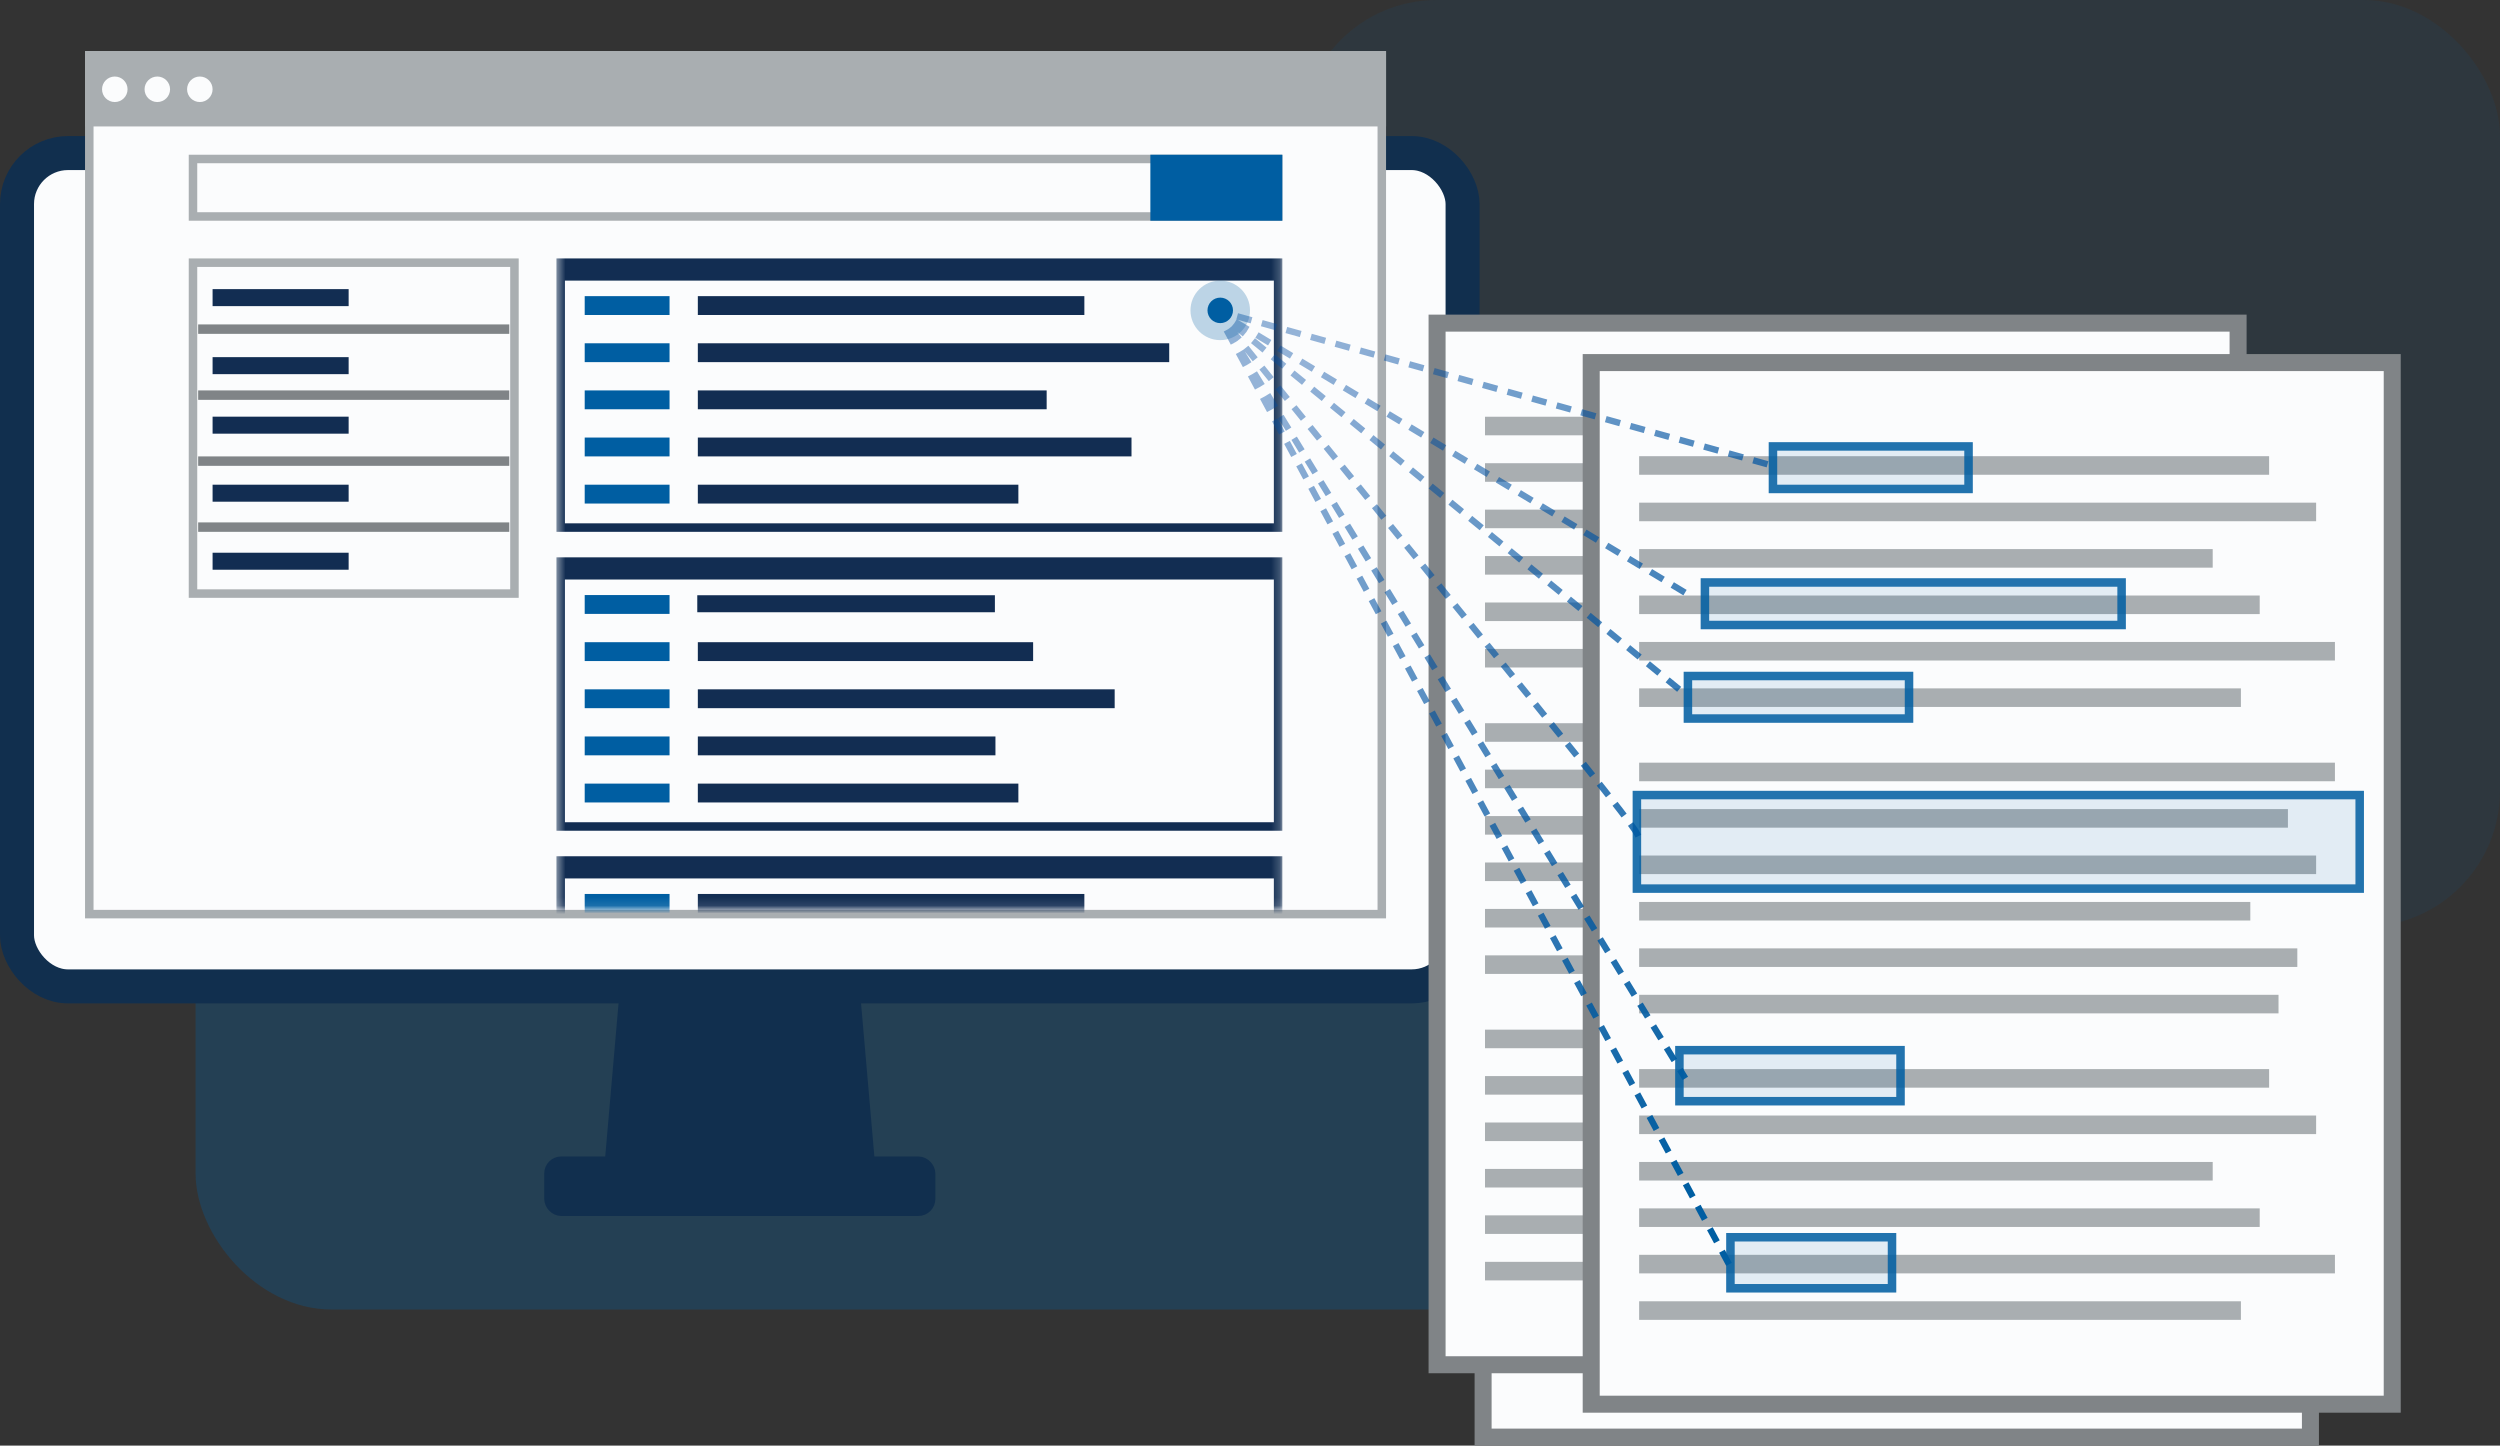 <svg width="294" height="170" viewBox="0 0 294 170" fill="none" xmlns="http://www.w3.org/2000/svg">
<rect x="0" y="0" width="294" height="170" fill="#333333" stroke="none"/>
<rect x="23" y="52" width="171" height="102" rx="16" fill="#005EA2" fill-opacity="0.3"/>
<rect x="153" width="141" height="109" rx="16" fill="#005EA2" fill-opacity="0.1"/>
<rect x="2" y="18" width="170" height="98" rx="6" fill="#FBFCFD" stroke="#112F4E" stroke-width="4"/>
<path d="M72.091 137L73.917 116H100.083L101.909 137H72.091Z" fill="#112F4E" stroke="#112F4E" stroke-width="2"/>
<rect x="65" y="137" width="44" height="5" rx="1" fill="#112F4E" stroke="#112F4E" stroke-width="2"/>
<rect x="10.5" y="6.5" width="152" height="101" fill="#FBFCFD" stroke="#A9AEB1"/>
<rect x="10" y="6" width="153" height="8.87" fill="#A9AEB1"/>
<mask id="mask0" mask-type="alpha" maskUnits="userSpaceOnUse" x="65" y="28" width="86" height="79">
<rect x="65.435" y="28.174" width="85.37" height="78.717" fill="#C4C4C4"/>
</mask>
<g mask="url(#mask0)">
<rect x="65.935" y="30.891" width="84.37" height="31.152" stroke="#122D52"/>
<rect x="82.065" y="34.826" width="45.456" height="2.217" fill="#122D52"/>
<rect x="68.761" y="34.826" width="9.978" height="2.217" fill="#005EA2"/>
<rect x="82.065" y="40.37" width="55.435" height="2.217" fill="#122D52"/>
<rect x="68.761" y="40.37" width="9.978" height="2.217" fill="#005EA2"/>
<rect x="82.065" y="45.913" width="41.022" height="2.217" fill="#122D52"/>
<rect x="68.761" y="45.913" width="9.978" height="2.217" fill="#005EA2"/>
<rect x="82.065" y="51.456" width="51" height="2.217" fill="#122D52"/>
<rect x="68.761" y="51.456" width="9.978" height="2.217" fill="#005EA2"/>
<rect x="82.065" y="57" width="37.696" height="2.217" fill="#122D52"/>
<rect x="68.761" y="57" width="9.978" height="2.217" fill="#005EA2"/>
<rect x="66" y="31" width="84" height="2" fill="#122D52"/>
<rect x="65.935" y="66.043" width="84.37" height="31.152" stroke="#122D52"/>
<rect x="82" y="70" width="35" height="2" fill="#122D52"/>
<rect x="68.761" y="69.978" width="9.978" height="2.217" fill="#005EA2"/>
<rect x="82.065" y="75.522" width="39.43" height="2.217" fill="#122D52"/>
<rect x="68.761" y="75.522" width="9.978" height="2.217" fill="#005EA2"/>
<rect x="82.065" y="81.065" width="49.02" height="2.217" fill="#122D52"/>
<rect x="68.761" y="81.065" width="9.978" height="2.217" fill="#005EA2"/>
<rect x="82.065" y="86.609" width="35" height="2.217" fill="#122D52"/>
<rect x="68.761" y="86.609" width="9.978" height="2.217" fill="#005EA2"/>
<rect x="82.065" y="92.152" width="37.696" height="2.217" fill="#122D52"/>
<rect x="68.761" y="92.152" width="9.978" height="2.217" fill="#005EA2"/>
<rect x="66" y="66.152" width="84" height="2" fill="#122D52"/>
<rect x="65.935" y="101.196" width="84.37" height="31.152" stroke="#122D52"/>
<rect x="82.065" y="105.13" width="45.456" height="2.217" fill="#122D52"/>
<rect x="68.761" y="105.13" width="9.978" height="2.217" fill="#005EA2"/>
<rect x="66" y="101.304" width="84" height="2" fill="#122D52"/>
</g>
<rect x="22.696" y="18.696" width="127.609" height="6.761" stroke="#A9AEB1"/>
<rect x="135.283" y="18.196" width="15.522" height="7.761" fill="#005EA2"/>
<rect x="22.696" y="30.891" width="37.804" height="38.913" fill="#FBFCFD" stroke="#A9AEB1"/>
<rect x="23.304" y="38.152" width="36.587" height="1.109" fill="#808487"/>
<rect x="23.304" y="45.913" width="36.587" height="1.109" fill="#808487"/>
<rect x="23.304" y="53.674" width="36.587" height="1.109" fill="#808487"/>
<rect x="23.304" y="61.435" width="36.587" height="1.109" fill="#808487"/>
<circle r="1.5" transform="matrix(1 0 0 -1 13.5 10.5)" fill="#FBFCFD"/>
<circle r="1.5" transform="matrix(1 0 0 -1 18.5 10.5)" fill="#FBFCFD"/>
<circle r="1.5" transform="matrix(1 0 0 -1 23.5 10.5)" fill="#FBFCFD"/>
<rect x="25" y="34" width="16" height="2" fill="#122D52"/>
<rect x="25" y="42" width="16" height="2" fill="#122D52"/>
<rect x="25" y="49" width="16" height="2" fill="#122D52"/>
<rect x="25" y="57" width="16" height="2" fill="#122D52"/>
<rect x="25" y="65" width="16" height="2" fill="#122D52"/>
<rect x="174.413" y="46.506" width="97.293" height="122.494" fill="#FBFCFD" stroke="#808487" stroke-width="2"/>
<rect x="180.263" y="57.514" width="76.467" height="2.184" fill="#A9AEB1"/>
<rect x="180.263" y="129.592" width="76.467" height="2.184" fill="#A9AEB1"/>
<rect x="180.263" y="93.556" width="84.456" height="2.184" fill="#A9AEB1"/>
<rect x="180.263" y="68.439" width="69.619" height="2.184" fill="#A9AEB1"/>
<rect x="180.263" y="140.512" width="69.619" height="2.184" fill="#A9AEB1"/>
<rect x="180.263" y="104.476" width="82.174" height="2.184" fill="#A9AEB1"/>
<rect x="180.263" y="84.819" width="73.043" height="2.184" fill="#A9AEB1"/>
<rect x="180.263" y="156.897" width="73.043" height="2.184" fill="#A9AEB1"/>
<rect x="180.263" y="120.856" width="77.608" height="2.184" fill="#A9AEB1"/>
<rect x="180.263" y="62.98" width="82.174" height="2.184" fill="#A9AEB1"/>
<rect x="180.263" y="135.052" width="82.174" height="2.184" fill="#A9AEB1"/>
<rect x="180.263" y="99.016" width="78.75" height="2.184" fill="#A9AEB1"/>
<rect x="180.263" y="79.359" width="84.456" height="2.184" fill="#A9AEB1"/>
<rect x="180.263" y="151.432" width="84.456" height="2.184" fill="#A9AEB1"/>
<rect x="180.263" y="115.396" width="79.891" height="2.184" fill="#A9AEB1"/>
<rect x="180.263" y="73.899" width="75.326" height="2.184" fill="#A9AEB1"/>
<rect x="180.263" y="145.972" width="75.326" height="2.184" fill="#A9AEB1"/>
<rect x="180.263" y="109.936" width="74.184" height="2.184" fill="#A9AEB1"/>
<rect x="169" y="38" width="94.2" height="122.494" fill="#FBFCFD" stroke="#808487" stroke-width="2"/>
<rect x="174.637" y="49.008" width="74.085" height="2.184" fill="#A9AEB1"/>
<rect x="174.637" y="121.087" width="74.085" height="2.184" fill="#A9AEB1"/>
<rect x="174.637" y="85.05" width="81.825" height="2.184" fill="#A9AEB1"/>
<rect x="174.637" y="59.934" width="67.451" height="2.184" fill="#A9AEB1"/>
<rect x="174.637" y="132.006" width="67.451" height="2.184" fill="#A9AEB1"/>
<rect x="174.637" y="95.97" width="79.614" height="2.184" fill="#A9AEB1"/>
<rect x="174.637" y="76.313" width="70.768" height="2.184" fill="#A9AEB1"/>
<rect x="174.637" y="148.392" width="70.768" height="2.184" fill="#A9AEB1"/>
<rect x="174.637" y="112.35" width="75.191" height="2.184" fill="#A9AEB1"/>
<rect x="174.637" y="54.474" width="79.614" height="2.184" fill="#A9AEB1"/>
<rect x="174.637" y="126.547" width="79.614" height="2.184" fill="#A9AEB1"/>
<rect x="174.637" y="90.51" width="76.297" height="2.184" fill="#A9AEB1"/>
<rect x="174.637" y="70.853" width="81.825" height="2.184" fill="#A9AEB1"/>
<rect x="174.637" y="142.926" width="81.825" height="2.184" fill="#A9AEB1"/>
<rect x="174.637" y="106.89" width="77.402" height="2.184" fill="#A9AEB1"/>
<rect x="174.637" y="65.394" width="72.979" height="2.184" fill="#A9AEB1"/>
<rect x="174.637" y="137.466" width="72.979" height="2.184" fill="#A9AEB1"/>
<rect x="174.637" y="101.43" width="71.874" height="2.184" fill="#A9AEB1"/>
<rect x="187.126" y="42.639" width="94.2" height="122.494" fill="#FBFCFD" stroke="#808487" stroke-width="2"/>
<rect x="192.763" y="53.648" width="74.085" height="2.184" fill="#A9AEB1"/>
<rect x="192.763" y="125.726" width="74.085" height="2.184" fill="#A9AEB1"/>
<rect x="192.763" y="89.69" width="81.825" height="2.184" fill="#A9AEB1"/>
<rect x="192.763" y="64.573" width="67.451" height="2.184" fill="#A9AEB1"/>
<rect x="192.763" y="136.646" width="67.451" height="2.184" fill="#A9AEB1"/>
<rect x="192.763" y="100.61" width="79.614" height="2.184" fill="#A9AEB1"/>
<rect x="192.763" y="80.953" width="70.768" height="2.184" fill="#A9AEB1"/>
<rect x="192.763" y="153.031" width="70.768" height="2.184" fill="#A9AEB1"/>
<rect x="192.763" y="116.989" width="75.191" height="2.184" fill="#A9AEB1"/>
<rect x="192.763" y="59.113" width="79.614" height="2.184" fill="#A9AEB1"/>
<rect x="192.763" y="131.186" width="79.614" height="2.184" fill="#A9AEB1"/>
<rect x="192.763" y="95.15" width="76.297" height="2.184" fill="#A9AEB1"/>
<rect x="192.763" y="75.493" width="81.825" height="2.184" fill="#A9AEB1"/>
<rect x="192.763" y="147.566" width="81.825" height="2.184" fill="#A9AEB1"/>
<rect x="192.763" y="111.529" width="77.402" height="2.184" fill="#A9AEB1"/>
<rect x="192.763" y="70.033" width="72.979" height="2.184" fill="#A9AEB1"/>
<rect x="192.763" y="142.106" width="72.979" height="2.184" fill="#A9AEB1"/>
<rect x="192.763" y="106.069" width="71.874" height="2.184" fill="#A9AEB1"/>
<rect x="208" y="52" width="24" height="6" fill="#005EA2" fill-opacity="0.1"/>
<rect x="208.5" y="52.5" width="23" height="5" stroke="#005EA2" stroke-opacity="0.85"/>
<rect x="200" y="68" width="50" height="6" fill="#005EA2" fill-opacity="0.1"/>
<rect x="200.5" y="68.5" width="49" height="5" stroke="#005EA2" stroke-opacity="0.85"/>
<rect x="198" y="79" width="27" height="6" fill="#005EA2" fill-opacity="0.1"/>
<rect x="198.5" y="79.5" width="26" height="5" stroke="#005EA2" stroke-opacity="0.85"/>
<rect x="192" y="93" width="86" height="12" fill="#005EA2" fill-opacity="0.1"/>
<rect x="192.5" y="93.5" width="85" height="11" stroke="#005EA2" stroke-opacity="0.85"/>
<rect x="197" y="123" width="27" height="7" fill="#005EA2" fill-opacity="0.1"/>
<rect x="197.5" y="123.5" width="26" height="6" stroke="#005EA2" stroke-opacity="0.85"/>
<rect x="203" y="145" width="20" height="7" fill="#005EA2" fill-opacity="0.1"/>
<rect x="203.5" y="145.5" width="19" height="6" stroke="#005EA2" stroke-opacity="0.85"/>
<path d="M207.5 54.5L143 36.5M143 36.5L199.5 70.5M143 36.5L198 81.5M143 36.5C156.667 53.667 191.3 95.6 192.5 98M143 36.5L198 126.5M143 36.5L203.5 149" stroke="url(#paint0_linear)" stroke-width="0.75" stroke-linecap="square" stroke-dasharray="1 2"/>
<circle cx="143.5" cy="36.5" r="3.5" fill="#005EA2" fill-opacity="0.25"/>
<circle cx="143.5" cy="36.5" r="1.5" fill="#005EA2"/>
<defs>
<linearGradient id="paint0_linear" x1="147" y1="48" x2="222" y2="110.5" gradientUnits="userSpaceOnUse">
<stop stop-color="#004BA2" stop-opacity="0.41"/>
<stop offset="1" stop-color="#005EA2"/>
</linearGradient>
</defs>
</svg>
